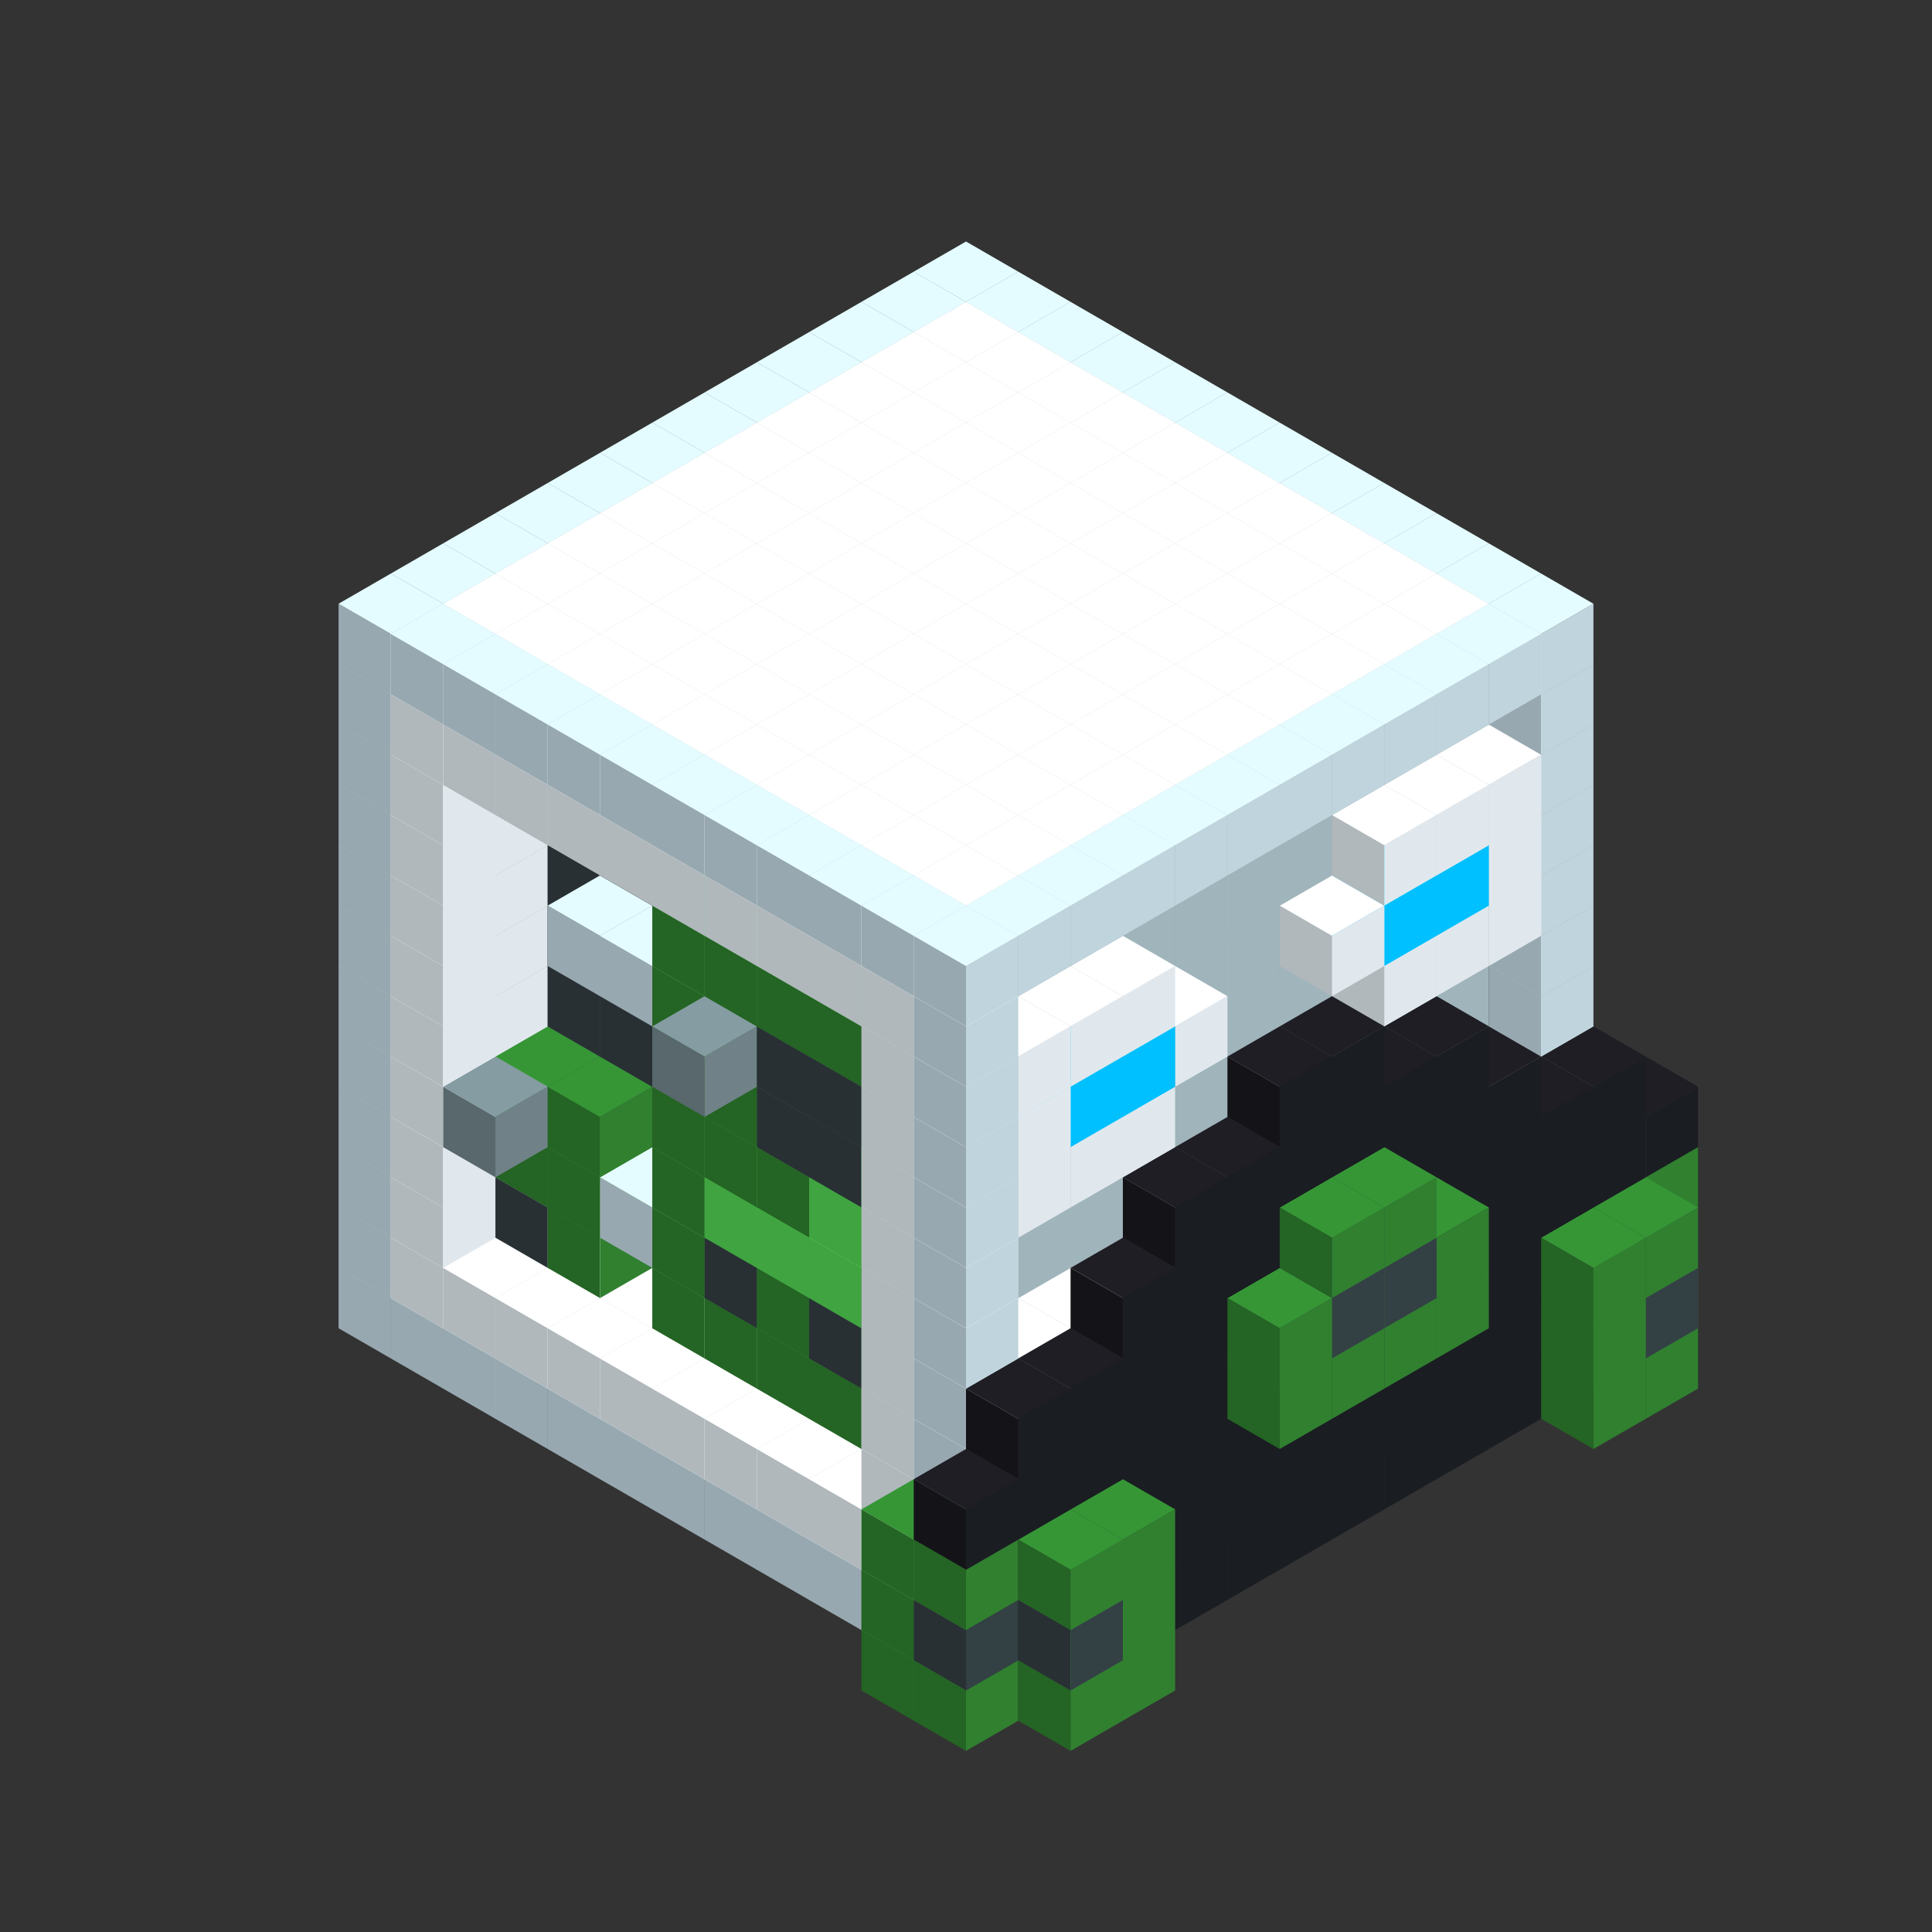 
<svg width='600' height='600' viewBox='4436371 5550000 3200000 3200000' xmlns='http://www.w3.org/2000/svg' xmlns:xlink='http://www.w3.org/1999/xlink'>
<rect x="4436371" y="5550000" width="3200000" height="3200000" fill="#333333" stroke="none"/>
<use xlink:href='#v-0x000000f3-4' transform='translate(983738,3600000)'/>
<use xlink:href='#v-0x000000f3-4' transform='translate(1070341,3650000)'/>
<use xlink:href='#v-0x000000f3-4' transform='translate(1156944,3700000)'/>
<use xlink:href='#v-0x000000f3-4' transform='translate(1243547,3750000)'/>
<use xlink:href='#v-0x000000f3-4' transform='translate(1330150,3800000)'/>
<use xlink:href='#v-0x000000f3-4' transform='translate(1416753,3850000)'/>
<use xlink:href='#v-0x000000f3-4' transform='translate(1503356,3900000)'/>
<use xlink:href='#v-0x000000f3-4' transform='translate(1589959,3950000)'/>
<use xlink:href='#v-0x000000f3-4' transform='translate(1676562,4000000)'/>
<use xlink:href='#v-0x000000f3-4' transform='translate(1763165,4050000)'/>
<use xlink:href='#v-0x000000f3-4' transform='translate(1849768,4100000)'/>
<use xlink:href='#v-0x000000f3-6' transform='translate(2975607,3550000)'/>
<use xlink:href='#v-0x000000f3-4' transform='translate(2889004,3600000)'/>
<use xlink:href='#v-0x000000f3-4' transform='translate(2802401,3650000)'/>
<use xlink:href='#v-0x000000f3-4' transform='translate(2715798,3700000)'/>
<use xlink:href='#v-0x000000f3-4' transform='translate(2629195,3750000)'/>
<use xlink:href='#v-0x000000f3-4' transform='translate(2542592,3800000)'/>
<use xlink:href='#v-0x000000f3-4' transform='translate(2455989,3850000)'/>
<use xlink:href='#v-0x000000f3-4' transform='translate(2369386,3900000)'/>
<use xlink:href='#v-0x000000f3-4' transform='translate(2282783,3950000)'/>
<use xlink:href='#v-0x000000f3-4' transform='translate(2196180,4000000)'/>
<use xlink:href='#v-0x000000f3-4' transform='translate(2109577,4050000)'/>
<use xlink:href='#v-0x000000f3-4' transform='translate(2022974,4100000)'/>
<use xlink:href='#v-0x000000f3-4' transform='translate(1936371,4150000)'/>
<use xlink:href='#v-0x000000f3-6' transform='translate(1849768,4200000)'/>
<use xlink:href='#v-0x000000f3-6' transform='translate(3062210,3600000)'/>
<use xlink:href='#v-0x000000f3-5' transform='translate(2975607,3650000)'/>
<use xlink:href='#v-0x000000f3-5' transform='translate(2889004,3700000)'/>
<use xlink:href='#v-0x000000f3-5' transform='translate(2802401,3750000)'/>
<use xlink:href='#v-0x000000f3-5' transform='translate(2715798,3800000)'/>
<use xlink:href='#v-0x000000f3-5' transform='translate(2629195,3850000)'/>
<use xlink:href='#v-0x000000f3-5' transform='translate(2542592,3900000)'/>
<use xlink:href='#v-0x000000f3-5' transform='translate(2455989,3950000)'/>
<use xlink:href='#v-0x000000f3-5' transform='translate(2369386,4000000)'/>
<use xlink:href='#v-0x000000f3-5' transform='translate(2282783,4050000)'/>
<use xlink:href='#v-0x000000f3-5' transform='translate(2196180,4100000)'/>
<use xlink:href='#v-0x000000f3-5' transform='translate(2109577,4150000)'/>
<use xlink:href='#v-0x000000f3-5' transform='translate(2022974,4200000)'/>
<use xlink:href='#v-0x000000f3-6' transform='translate(1936371,4250000)'/>
<use xlink:href='#v-0x000000f3-6' transform='translate(3062210,3700000)'/>
<use xlink:href='#v-0x000000f3-6' transform='translate(2975607,3750000)'/>
<use xlink:href='#v-0x000000f3-6' transform='translate(2196180,4200000)'/>
<use xlink:href='#v-0x000000f3-6' transform='translate(2109577,4250000)'/>
<use xlink:href='#v-0x000000f3-4' transform='translate(983738,3500000)'/>
<use xlink:href='#v-0x000000f3-1' transform='translate(1156944,3500000)'/>
<use xlink:href='#v-0x000000f3-1' transform='translate(1070341,3550000)'/>
<use xlink:href='#v-0x000000f3-1' transform='translate(1243547,3550000)'/>
<use xlink:href='#v-0x000000f3-1' transform='translate(1156944,3600000)'/>
<use xlink:href='#v-0x000000f3-1' transform='translate(1330150,3600000)'/>
<use xlink:href='#v-0x000000f3-1' transform='translate(1243547,3650000)'/>
<use xlink:href='#v-0x000000f3-1' transform='translate(1416753,3650000)'/>
<use xlink:href='#v-0x000000f3-1' transform='translate(1330150,3700000)'/>
<use xlink:href='#v-0x000000f3-1' transform='translate(1503356,3700000)'/>
<use xlink:href='#v-0x000000f3-1' transform='translate(1416753,3750000)'/>
<use xlink:href='#v-0x000000f3-1' transform='translate(1589959,3750000)'/>
<use xlink:href='#v-0x000000f3-1' transform='translate(1503356,3800000)'/>
<use xlink:href='#v-0x000000f3-1' transform='translate(1676562,3800000)'/>
<use xlink:href='#v-0x000000f3-1' transform='translate(1589959,3850000)'/>
<use xlink:href='#v-0x000000f3-1' transform='translate(1763165,3850000)'/>
<use xlink:href='#v-0x000000f3-1' transform='translate(1676562,3900000)'/>
<use xlink:href='#v-0x000000f3-1' transform='translate(1849768,3900000)'/>
<use xlink:href='#v-0x000000f3-1' transform='translate(1763165,3950000)'/>
<use xlink:href='#v-0x000000f3-2' transform='translate(2715798,3500000)'/>
<use xlink:href='#v-0x000000f3-2' transform='translate(2629195,3550000)'/>
<use xlink:href='#v-0x000000f3-2' transform='translate(2542592,3600000)'/>
<use xlink:href='#v-0x000000f3-2' transform='translate(2455989,3650000)'/>
<use xlink:href='#v-0x000000f3-2' transform='translate(2369386,3700000)'/>
<use xlink:href='#v-0x000000f3-2' transform='translate(2282783,3750000)'/>
<use xlink:href='#v-0x000000f3-2' transform='translate(2196180,3800000)'/>
<use xlink:href='#v-0x000000f3-2' transform='translate(2109577,3850000)'/>
<use xlink:href='#v-0x000000f3-2' transform='translate(2022974,3900000)'/>
<use xlink:href='#v-0x000000f3-1' transform='translate(1936371,3950000)'/>
<use xlink:href='#v-0x000000f3-1' transform='translate(1849768,4000000)'/>
<use xlink:href='#v-0x000000f3-6' transform='translate(2975607,3450000)'/>
<use xlink:href='#v-0x000000f3-4' transform='translate(2889004,3500000)'/>
<use xlink:href='#v-0x000000f3-1' transform='translate(2802401,3550000)'/>
<use xlink:href='#v-0x000000f3-1' transform='translate(2022974,4000000)'/>
<use xlink:href='#v-0x000000f3-4' transform='translate(1936371,4050000)'/>
<use xlink:href='#v-0x000000f3-6' transform='translate(1849768,4100000)'/>
<use xlink:href='#v-0x000000f3-7' transform='translate(3062210,3500000)'/>
<use xlink:href='#v-0x000000f3-5' transform='translate(2975607,3550000)'/>
<use xlink:href='#v-0x000000f3-5' transform='translate(2889004,3600000)'/>
<use xlink:href='#v-0x000000f3-5' transform='translate(2802401,3650000)'/>
<use xlink:href='#v-0x000000f3-5' transform='translate(2715798,3700000)'/>
<use xlink:href='#v-0x000000f3-5' transform='translate(2629195,3750000)'/>
<use xlink:href='#v-0x000000f3-5' transform='translate(2542592,3800000)'/>
<use xlink:href='#v-0x000000f3-5' transform='translate(2455989,3850000)'/>
<use xlink:href='#v-0x000000f3-5' transform='translate(2369386,3900000)'/>
<use xlink:href='#v-0x000000f3-5' transform='translate(2282783,3950000)'/>
<use xlink:href='#v-0x000000f3-5' transform='translate(2196180,4000000)'/>
<use xlink:href='#v-0x000000f3-5' transform='translate(2109577,4050000)'/>
<use xlink:href='#v-0x000000f3-5' transform='translate(2022974,4100000)'/>
<use xlink:href='#v-0x000000f3-7' transform='translate(1936371,4150000)'/>
<use xlink:href='#v-0x000000f3-7' transform='translate(3062210,3600000)'/>
<use xlink:href='#v-0x000000f3-6' transform='translate(2975607,3650000)'/>
<use xlink:href='#v-0x000000f3-6' transform='translate(2196180,4100000)'/>
<use xlink:href='#v-0x000000f3-7' transform='translate(2109577,4150000)'/>
<use xlink:href='#v-0x000000f3-4' transform='translate(983738,3400000)'/>
<use xlink:href='#v-0x000000f3-1' transform='translate(1156944,3400000)'/>
<use xlink:href='#v-0x000000f3-1' transform='translate(1070341,3450000)'/>
<use xlink:href='#v-0x000000f3-10' transform='translate(1330150,3400000)'/>
<use xlink:href='#v-0x000000f3-10' transform='translate(1243547,3450000)'/>
<use xlink:href='#v-0x000000f3-10' transform='translate(1416753,3450000)'/>
<use xlink:href='#v-0x000000f3-8' transform='translate(1330150,3500000)'/>
<use xlink:href='#v-0x000000f3-10' transform='translate(1503356,3500000)'/>
<use xlink:href='#v-0x000000f3-10' transform='translate(1589959,3550000)'/>
<use xlink:href='#v-0x000000f3-8' transform='translate(1503356,3600000)'/>
<use xlink:href='#v-0x000000f3-10' transform='translate(1676562,3600000)'/>
<use xlink:href='#v-0x000000f3-8' transform='translate(1589959,3650000)'/>
<use xlink:href='#v-0x000000f3-10' transform='translate(1763165,3650000)'/>
<use xlink:href='#v-0x000000f3-8' transform='translate(1676562,3700000)'/>
<use xlink:href='#v-0x000000f3-10' transform='translate(1849768,3700000)'/>
<use xlink:href='#v-0x000000f3-8' transform='translate(1763165,3750000)'/>
<use xlink:href='#v-0x000000f3-10' transform='translate(1936371,3750000)'/>
<use xlink:href='#v-0x000000f3-8' transform='translate(1849768,3800000)'/>
<use xlink:href='#v-0x000000f3-2' transform='translate(2715798,3400000)'/>
<use xlink:href='#v-0x000000f3-2' transform='translate(2629195,3450000)'/>
<use xlink:href='#v-0x000000f3-2' transform='translate(2542592,3500000)'/>
<use xlink:href='#v-0x000000f3-2' transform='translate(2455989,3550000)'/>
<use xlink:href='#v-0x000000f3-2' transform='translate(2369386,3600000)'/>
<use xlink:href='#v-0x000000f3-2' transform='translate(2282783,3650000)'/>
<use xlink:href='#v-0x000000f3-2' transform='translate(2196180,3700000)'/>
<use xlink:href='#v-0x000000f3-2' transform='translate(2109577,3750000)'/>
<use xlink:href='#v-0x000000f3-2' transform='translate(2022974,3800000)'/>
<use xlink:href='#v-0x000000f3-1' transform='translate(1936371,3850000)'/>
<use xlink:href='#v-0x000000f3-1' transform='translate(1849768,3900000)'/>
<use xlink:href='#v-0x000000f3-6' transform='translate(2975607,3350000)'/>
<use xlink:href='#v-0x000000f3-4' transform='translate(2889004,3400000)'/>
<use xlink:href='#v-0x000000f3-4' transform='translate(1936371,3950000)'/>
<use xlink:href='#v-0x000000f3-6' transform='translate(1849768,4000000)'/>
<use xlink:href='#v-0x000000f3-6' transform='translate(3062210,3400000)'/>
<use xlink:href='#v-0x000000f3-5' transform='translate(2975607,3450000)'/>
<use xlink:href='#v-0x000000f3-5' transform='translate(2889004,3500000)'/>
<use xlink:href='#v-0x000000f3-5' transform='translate(2802401,3550000)'/>
<use xlink:href='#v-0x000000f3-5' transform='translate(2715798,3600000)'/>
<use xlink:href='#v-0x000000f3-5' transform='translate(2629195,3650000)'/>
<use xlink:href='#v-0x000000f3-5' transform='translate(2542592,3700000)'/>
<use xlink:href='#v-0x000000f3-5' transform='translate(2455989,3750000)'/>
<use xlink:href='#v-0x000000f3-5' transform='translate(2369386,3800000)'/>
<use xlink:href='#v-0x000000f3-5' transform='translate(2282783,3850000)'/>
<use xlink:href='#v-0x000000f3-5' transform='translate(2196180,3900000)'/>
<use xlink:href='#v-0x000000f3-5' transform='translate(2109577,3950000)'/>
<use xlink:href='#v-0x000000f3-5' transform='translate(2022974,4000000)'/>
<use xlink:href='#v-0x000000f3-6' transform='translate(1936371,4050000)'/>
<use xlink:href='#v-0x000000f3-6' transform='translate(3062210,3500000)'/>
<use xlink:href='#v-0x000000f3-6' transform='translate(2975607,3550000)'/>
<use xlink:href='#v-0x000000f3-6' transform='translate(2196180,4000000)'/>
<use xlink:href='#v-0x000000f3-6' transform='translate(2109577,4050000)'/>
<use xlink:href='#v-0x000000f3-4' transform='translate(983738,3300000)'/>
<use xlink:href='#v-0x000000f3-1' transform='translate(1156944,3300000)'/>
<use xlink:href='#v-0x000000f3-1' transform='translate(1070341,3350000)'/>
<use xlink:href='#v-0x000000f3-10' transform='translate(1330150,3300000)'/>
<use xlink:href='#v-0x000000f3-8' transform='translate(1243547,3350000)'/>
<use xlink:href='#v-0x000000f3-10' transform='translate(1416753,3350000)'/>
<use xlink:href='#v-0x000000f3-8' transform='translate(1330150,3400000)'/>
<use xlink:href='#v-0x000000f3-10' transform='translate(1503356,3400000)'/>
<use xlink:href='#v-0x000000f3-12' transform='translate(1416753,3450000)'/>
<use xlink:href='#v-0x000000f3-10' transform='translate(1589959,3450000)'/>
<use xlink:href='#v-0x000000f3-8' transform='translate(1503356,3500000)'/>
<use xlink:href='#v-0x000000f3-10' transform='translate(1676562,3500000)'/>
<use xlink:href='#v-0x000000f3-10' transform='translate(1589959,3550000)'/>
<use xlink:href='#v-0x000000f3-10' transform='translate(1763165,3550000)'/>
<use xlink:href='#v-0x000000f3-8' transform='translate(1676562,3600000)'/>
<use xlink:href='#v-0x000000f3-10' transform='translate(1849768,3600000)'/>
<use xlink:href='#v-0x000000f3-10' transform='translate(1763165,3650000)'/>
<use xlink:href='#v-0x000000f3-10' transform='translate(1936371,3650000)'/>
<use xlink:href='#v-0x000000f3-8' transform='translate(1849768,3700000)'/>
<use xlink:href='#v-0x000000f3-2' transform='translate(2715798,3300000)'/>
<use xlink:href='#v-0x000000f3-2' transform='translate(2629195,3350000)'/>
<use xlink:href='#v-0x000000f3-2' transform='translate(2542592,3400000)'/>
<use xlink:href='#v-0x000000f3-2' transform='translate(2455989,3450000)'/>
<use xlink:href='#v-0x000000f3-2' transform='translate(2369386,3500000)'/>
<use xlink:href='#v-0x000000f3-2' transform='translate(2282783,3550000)'/>
<use xlink:href='#v-0x000000f3-2' transform='translate(2196180,3600000)'/>
<use xlink:href='#v-0x000000f3-2' transform='translate(2109577,3650000)'/>
<use xlink:href='#v-0x000000f3-2' transform='translate(2022974,3700000)'/>
<use xlink:href='#v-0x000000f3-1' transform='translate(1936371,3750000)'/>
<use xlink:href='#v-0x000000f3-1' transform='translate(1849768,3800000)'/>
<use xlink:href='#v-0x000000f3-4' transform='translate(2889004,3300000)'/>
<use xlink:href='#v-0x000000f3-1' transform='translate(2802401,3350000)'/>
<use xlink:href='#v-0x000000f3-1' transform='translate(2715798,3400000)'/>
<use xlink:href='#v-0x000000f3-1' transform='translate(2629195,3450000)'/>
<use xlink:href='#v-0x000000f3-1' transform='translate(2542592,3500000)'/>
<use xlink:href='#v-0x000000f3-1' transform='translate(2455989,3550000)'/>
<use xlink:href='#v-0x000000f3-1' transform='translate(2369386,3600000)'/>
<use xlink:href='#v-0x000000f3-1' transform='translate(2282783,3650000)'/>
<use xlink:href='#v-0x000000f3-1' transform='translate(2196180,3700000)'/>
<use xlink:href='#v-0x000000f3-1' transform='translate(2109577,3750000)'/>
<use xlink:href='#v-0x000000f3-1' transform='translate(2022974,3800000)'/>
<use xlink:href='#v-0x000000f3-4' transform='translate(1936371,3850000)'/>
<use xlink:href='#v-0x000000f3-5' transform='translate(3062210,3300000)'/>
<use xlink:href='#v-0x000000f3-5' transform='translate(2975607,3350000)'/>
<use xlink:href='#v-0x000000f3-5' transform='translate(2889004,3400000)'/>
<use xlink:href='#v-0x000000f3-5' transform='translate(2802401,3450000)'/>
<use xlink:href='#v-0x000000f3-5' transform='translate(2715798,3500000)'/>
<use xlink:href='#v-0x000000f3-5' transform='translate(2629195,3550000)'/>
<use xlink:href='#v-0x000000f3-5' transform='translate(2542592,3600000)'/>
<use xlink:href='#v-0x000000f3-5' transform='translate(2455989,3650000)'/>
<use xlink:href='#v-0x000000f3-5' transform='translate(2369386,3700000)'/>
<use xlink:href='#v-0x000000f3-5' transform='translate(2282783,3750000)'/>
<use xlink:href='#v-0x000000f3-5' transform='translate(2196180,3800000)'/>
<use xlink:href='#v-0x000000f3-5' transform='translate(2109577,3850000)'/>
<use xlink:href='#v-0x000000f3-5' transform='translate(2022974,3900000)'/>
<use xlink:href='#v-0x000000f3-5' transform='translate(1936371,3950000)'/>
<use xlink:href='#v-0x000000f3-6' transform='translate(2715798,3600000)'/>
<use xlink:href='#v-0x000000f3-6' transform='translate(2629195,3650000)'/>
<use xlink:href='#v-0x000000f3-6' transform='translate(2542592,3700000)'/>
<use xlink:href='#v-0x000000f3-6' transform='translate(2455989,3750000)'/>
<use xlink:href='#v-0x000000f3-4' transform='translate(983738,3200000)'/>
<use xlink:href='#v-0x000000f3-1' transform='translate(1156944,3200000)'/>
<use xlink:href='#v-0x000000f3-1' transform='translate(1070341,3250000)'/>
<use xlink:href='#v-0x000000f3-10' transform='translate(1330150,3200000)'/>
<use xlink:href='#v-0x000000f3-8' transform='translate(1243547,3250000)'/>
<use xlink:href='#v-0x000000f3-11' transform='translate(1156944,3300000)'/>
<use xlink:href='#v-0x000000f3-10' transform='translate(1416753,3250000)'/>
<use xlink:href='#v-0x000000f3-8' transform='translate(1330150,3300000)'/>
<use xlink:href='#v-0x000000f3-10' transform='translate(1503356,3300000)'/>
<use xlink:href='#v-0x000000f3-10' transform='translate(1589959,3350000)'/>
<use xlink:href='#v-0x000000f3-8' transform='translate(1503356,3400000)'/>
<use xlink:href='#v-0x000000f3-10' transform='translate(1676562,3400000)'/>
<use xlink:href='#v-0x000000f3-9' transform='translate(1589959,3450000)'/>
<use xlink:href='#v-0x000000f3-10' transform='translate(1763165,3450000)'/>
<use xlink:href='#v-0x000000f3-9' transform='translate(1676562,3500000)'/>
<use xlink:href='#v-0x000000f3-10' transform='translate(1849768,3500000)'/>
<use xlink:href='#v-0x000000f3-9' transform='translate(1763165,3550000)'/>
<use xlink:href='#v-0x000000f3-10' transform='translate(1936371,3550000)'/>
<use xlink:href='#v-0x000000f3-8' transform='translate(1849768,3600000)'/>
<use xlink:href='#v-0x000000f3-2' transform='translate(2715798,3200000)'/>
<use xlink:href='#v-0x000000f3-2' transform='translate(2629195,3250000)'/>
<use xlink:href='#v-0x000000f3-2' transform='translate(2542592,3300000)'/>
<use xlink:href='#v-0x000000f3-2' transform='translate(2455989,3350000)'/>
<use xlink:href='#v-0x000000f3-2' transform='translate(2369386,3400000)'/>
<use xlink:href='#v-0x000000f3-2' transform='translate(2282783,3450000)'/>
<use xlink:href='#v-0x000000f3-2' transform='translate(2196180,3500000)'/>
<use xlink:href='#v-0x000000f3-2' transform='translate(2109577,3550000)'/>
<use xlink:href='#v-0x000000f3-2' transform='translate(2022974,3600000)'/>
<use xlink:href='#v-0x000000f3-1' transform='translate(1936371,3650000)'/>
<use xlink:href='#v-0x000000f3-1' transform='translate(1849768,3700000)'/>
<use xlink:href='#v-0x000000f3-4' transform='translate(2889004,3200000)'/>
<use xlink:href='#v-0x000000f3-1' transform='translate(2802401,3250000)'/>
<use xlink:href='#v-0x000000f3-1' transform='translate(2715798,3300000)'/>
<use xlink:href='#v-0x000000f3-1' transform='translate(2629195,3350000)'/>
<use xlink:href='#v-0x000000f3-1' transform='translate(2542592,3400000)'/>
<use xlink:href='#v-0x000000f3-1' transform='translate(2455989,3450000)'/>
<use xlink:href='#v-0x000000f3-1' transform='translate(2369386,3500000)'/>
<use xlink:href='#v-0x000000f3-1' transform='translate(2282783,3550000)'/>
<use xlink:href='#v-0x000000f3-1' transform='translate(2196180,3600000)'/>
<use xlink:href='#v-0x000000f3-1' transform='translate(2109577,3650000)'/>
<use xlink:href='#v-0x000000f3-1' transform='translate(2022974,3700000)'/>
<use xlink:href='#v-0x000000f3-4' transform='translate(1936371,3750000)'/>
<use xlink:href='#v-0x000000f3-5' transform='translate(2975607,3250000)'/>
<use xlink:href='#v-0x000000f3-5' transform='translate(2889004,3300000)'/>
<use xlink:href='#v-0x000000f3-5' transform='translate(2802401,3350000)'/>
<use xlink:href='#v-0x000000f3-5' transform='translate(2715798,3400000)'/>
<use xlink:href='#v-0x000000f3-5' transform='translate(2629195,3450000)'/>
<use xlink:href='#v-0x000000f3-5' transform='translate(2542592,3500000)'/>
<use xlink:href='#v-0x000000f3-5' transform='translate(2455989,3550000)'/>
<use xlink:href='#v-0x000000f3-5' transform='translate(2369386,3600000)'/>
<use xlink:href='#v-0x000000f3-5' transform='translate(2282783,3650000)'/>
<use xlink:href='#v-0x000000f3-5' transform='translate(2196180,3700000)'/>
<use xlink:href='#v-0x000000f3-5' transform='translate(2109577,3750000)'/>
<use xlink:href='#v-0x000000f3-5' transform='translate(2022974,3800000)'/>
<use xlink:href='#v-0x000000f3-6' transform='translate(2715798,3500000)'/>
<use xlink:href='#v-0x000000f3-7' transform='translate(2629195,3550000)'/>
<use xlink:href='#v-0x000000f3-7' transform='translate(2542592,3600000)'/>
<use xlink:href='#v-0x000000f3-6' transform='translate(2455989,3650000)'/>
<use xlink:href='#v-0x000000f3-4' transform='translate(983738,3100000)'/>
<use xlink:href='#v-0x000000f3-1' transform='translate(1156944,3100000)'/>
<use xlink:href='#v-0x000000f3-1' transform='translate(1070341,3150000)'/>
<use xlink:href='#v-0x000000f3-10' transform='translate(1330150,3100000)'/>
<use xlink:href='#v-0x000000f3-10' transform='translate(1416753,3150000)'/>
<use xlink:href='#v-0x000000f3-10' transform='translate(1503356,3200000)'/>
<use xlink:href='#v-0x000000f3-10' transform='translate(1589959,3250000)'/>
<use xlink:href='#v-0x000000f3-8' transform='translate(1503356,3300000)'/>
<use xlink:href='#v-0x000000f3-10' transform='translate(1676562,3300000)'/>
<use xlink:href='#v-0x000000f3-8' transform='translate(1589959,3350000)'/>
<use xlink:href='#v-0x000000f3-10' transform='translate(1763165,3350000)'/>
<use xlink:href='#v-0x000000f3-8' transform='translate(1676562,3400000)'/>
<use xlink:href='#v-0x000000f3-10' transform='translate(1849768,3400000)'/>
<use xlink:href='#v-0x000000f3-9' transform='translate(1763165,3450000)'/>
<use xlink:href='#v-0x000000f3-10' transform='translate(1936371,3450000)'/>
<use xlink:href='#v-0x000000f3-8' transform='translate(1849768,3500000)'/>
<use xlink:href='#v-0x000000f3-2' transform='translate(2715798,3100000)'/>
<use xlink:href='#v-0x000000f3-2' transform='translate(2629195,3150000)'/>
<use xlink:href='#v-0x000000f3-2' transform='translate(2542592,3200000)'/>
<use xlink:href='#v-0x000000f3-2' transform='translate(2455989,3250000)'/>
<use xlink:href='#v-0x000000f3-2' transform='translate(2369386,3300000)'/>
<use xlink:href='#v-0x000000f3-2' transform='translate(2282783,3350000)'/>
<use xlink:href='#v-0x000000f3-2' transform='translate(2196180,3400000)'/>
<use xlink:href='#v-0x000000f3-2' transform='translate(2109577,3450000)'/>
<use xlink:href='#v-0x000000f3-2' transform='translate(2022974,3500000)'/>
<use xlink:href='#v-0x000000f3-1' transform='translate(1936371,3550000)'/>
<use xlink:href='#v-0x000000f3-1' transform='translate(1849768,3600000)'/>
<use xlink:href='#v-0x000000f3-4' transform='translate(2889004,3100000)'/>
<use xlink:href='#v-0x000000f3-4' transform='translate(1936371,3650000)'/>
<use xlink:href='#v-0x000000f3-5' transform='translate(2802401,3250000)'/>
<use xlink:href='#v-0x000000f3-5' transform='translate(2715798,3300000)'/>
<use xlink:href='#v-0x000000f3-5' transform='translate(2629195,3350000)'/>
<use xlink:href='#v-0x000000f3-5' transform='translate(2542592,3400000)'/>
<use xlink:href='#v-0x000000f3-5' transform='translate(2455989,3450000)'/>
<use xlink:href='#v-0x000000f3-5' transform='translate(2369386,3500000)'/>
<use xlink:href='#v-0x000000f3-5' transform='translate(2282783,3550000)'/>
<use xlink:href='#v-0x000000f3-5' transform='translate(2196180,3600000)'/>
<use xlink:href='#v-0x000000f3-6' transform='translate(2629195,3450000)'/>
<use xlink:href='#v-0x000000f3-6' transform='translate(2542592,3500000)'/>
<use xlink:href='#v-0x000000f3-4' transform='translate(983738,3000000)'/>
<use xlink:href='#v-0x000000f3-1' transform='translate(1156944,3000000)'/>
<use xlink:href='#v-0x000000f3-1' transform='translate(1070341,3050000)'/>
<use xlink:href='#v-0x000000f3-10' transform='translate(1330150,3000000)'/>
<use xlink:href='#v-0x000000f3-10' transform='translate(1416753,3050000)'/>
<use xlink:href='#v-0x000000f3-10' transform='translate(1503356,3100000)'/>
<use xlink:href='#v-0x000000f3-10' transform='translate(1589959,3150000)'/>
<use xlink:href='#v-0x000000f3-8' transform='translate(1503356,3200000)'/>
<use xlink:href='#v-0x000000f3-10' transform='translate(1676562,3200000)'/>
<use xlink:href='#v-0x000000f3-8' transform='translate(1589959,3250000)'/>
<use xlink:href='#v-0x000000f3-10' transform='translate(1763165,3250000)'/>
<use xlink:href='#v-0x000000f3-10' transform='translate(1676562,3300000)'/>
<use xlink:href='#v-0x000000f3-10' transform='translate(1849768,3300000)'/>
<use xlink:href='#v-0x000000f3-10' transform='translate(1763165,3350000)'/>
<use xlink:href='#v-0x000000f3-10' transform='translate(1936371,3350000)'/>
<use xlink:href='#v-0x000000f3-8' transform='translate(1849768,3400000)'/>
<use xlink:href='#v-0x000000f3-2' transform='translate(2715798,3000000)'/>
<use xlink:href='#v-0x000000f3-2' transform='translate(2629195,3050000)'/>
<use xlink:href='#v-0x000000f3-2' transform='translate(2542592,3100000)'/>
<use xlink:href='#v-0x000000f3-2' transform='translate(2455989,3150000)'/>
<use xlink:href='#v-0x000000f3-2' transform='translate(2369386,3200000)'/>
<use xlink:href='#v-0x000000f3-2' transform='translate(2282783,3250000)'/>
<use xlink:href='#v-0x000000f3-2' transform='translate(2196180,3300000)'/>
<use xlink:href='#v-0x000000f3-2' transform='translate(2109577,3350000)'/>
<use xlink:href='#v-0x000000f3-2' transform='translate(2022974,3400000)'/>
<use xlink:href='#v-0x000000f3-1' transform='translate(1936371,3450000)'/>
<use xlink:href='#v-0x000000f3-1' transform='translate(1849768,3500000)'/>
<use xlink:href='#v-0x000000f3-4' transform='translate(2889004,3000000)'/>
<use xlink:href='#v-0x000000f3-4' transform='translate(1936371,3550000)'/>
<use xlink:href='#v-0x000000f3-5' transform='translate(2715798,3200000)'/>
<use xlink:href='#v-0x000000f3-5' transform='translate(2629195,3250000)'/>
<use xlink:href='#v-0x000000f3-5' transform='translate(2542592,3300000)'/>
<use xlink:href='#v-0x000000f3-5' transform='translate(2455989,3350000)'/>
<use xlink:href='#v-0x000000f3-5' transform='translate(2369386,3400000)'/>
<use xlink:href='#v-0x000000f3-5' transform='translate(2282783,3450000)'/>
<use xlink:href='#v-0x000000f3-4' transform='translate(983738,2900000)'/>
<use xlink:href='#v-0x000000f3-1' transform='translate(1156944,2900000)'/>
<use xlink:href='#v-0x000000f3-1' transform='translate(1070341,2950000)'/>
<use xlink:href='#v-0x000000f3-10' transform='translate(1330150,2900000)'/>
<use xlink:href='#v-0x000000f3-10' transform='translate(1416753,2950000)'/>
<use xlink:href='#v-0x000000f3-12' transform='translate(1330150,3000000)'/>
<use xlink:href='#v-0x000000f3-10' transform='translate(1503356,3000000)'/>
<use xlink:href='#v-0x000000f3-12' transform='translate(1416753,3050000)'/>
<use xlink:href='#v-0x000000f3-10' transform='translate(1589959,3050000)'/>
<use xlink:href='#v-0x000000f3-8' transform='translate(1503356,3100000)'/>
<use xlink:href='#v-0x000000f3-10' transform='translate(1676562,3100000)'/>
<use xlink:href='#v-0x000000f3-8' transform='translate(1589959,3150000)'/>
<use xlink:href='#v-0x000000f3-11' transform='translate(1503356,3200000)'/>
<use xlink:href='#v-0x000000f3-10' transform='translate(1763165,3150000)'/>
<use xlink:href='#v-0x000000f3-10' transform='translate(1676562,3200000)'/>
<use xlink:href='#v-0x000000f3-10' transform='translate(1849768,3200000)'/>
<use xlink:href='#v-0x000000f3-10' transform='translate(1763165,3250000)'/>
<use xlink:href='#v-0x000000f3-10' transform='translate(1936371,3250000)'/>
<use xlink:href='#v-0x000000f3-8' transform='translate(1849768,3300000)'/>
<use xlink:href='#v-0x000000f3-2' transform='translate(2715798,2900000)'/>
<use xlink:href='#v-0x000000f3-2' transform='translate(2629195,2950000)'/>
<use xlink:href='#v-0x000000f3-2' transform='translate(2542592,3000000)'/>
<use xlink:href='#v-0x000000f3-2' transform='translate(2455989,3050000)'/>
<use xlink:href='#v-0x000000f3-2' transform='translate(2369386,3100000)'/>
<use xlink:href='#v-0x000000f3-2' transform='translate(2282783,3150000)'/>
<use xlink:href='#v-0x000000f3-2' transform='translate(2196180,3200000)'/>
<use xlink:href='#v-0x000000f3-2' transform='translate(2109577,3250000)'/>
<use xlink:href='#v-0x000000f3-2' transform='translate(2022974,3300000)'/>
<use xlink:href='#v-0x000000f3-1' transform='translate(1936371,3350000)'/>
<use xlink:href='#v-0x000000f3-1' transform='translate(1849768,3400000)'/>
<use xlink:href='#v-0x000000f3-4' transform='translate(2889004,2900000)'/>
<use xlink:href='#v-0x000000f3-1' transform='translate(2802401,2950000)'/>
<use xlink:href='#v-0x000000f3-1' transform='translate(2715798,3000000)'/>
<use xlink:href='#v-0x000000f3-1' transform='translate(2629195,3050000)'/>
<use xlink:href='#v-0x000000f3-1' transform='translate(2196180,3300000)'/>
<use xlink:href='#v-0x000000f3-1' transform='translate(2109577,3350000)'/>
<use xlink:href='#v-0x000000f3-1' transform='translate(2022974,3400000)'/>
<use xlink:href='#v-0x000000f3-4' transform='translate(1936371,3450000)'/>
<use xlink:href='#v-0x000000f3-5' transform='translate(2542592,3200000)'/>
<use xlink:href='#v-0x000000f3-5' transform='translate(2455989,3250000)'/>
<use xlink:href='#v-0x000000f3-4' transform='translate(983738,2800000)'/>
<use xlink:href='#v-0x000000f3-1' transform='translate(1156944,2800000)'/>
<use xlink:href='#v-0x000000f3-1' transform='translate(1070341,2850000)'/>
<use xlink:href='#v-0x000000f3-10' transform='translate(1330150,2800000)'/>
<use xlink:href='#v-0x000000f3-10' transform='translate(1416753,2850000)'/>
<use xlink:href='#v-0x000000f3-10' transform='translate(1503356,2900000)'/>
<use xlink:href='#v-0x000000f3-10' transform='translate(1589959,2950000)'/>
<use xlink:href='#v-0x000000f3-8' transform='translate(1503356,3000000)'/>
<use xlink:href='#v-0x000000f3-10' transform='translate(1676562,3000000)'/>
<use xlink:href='#v-0x000000f3-8' transform='translate(1589959,3050000)'/>
<use xlink:href='#v-0x000000f3-10' transform='translate(1763165,3050000)'/>
<use xlink:href='#v-0x000000f3-8' transform='translate(1676562,3100000)'/>
<use xlink:href='#v-0x000000f3-10' transform='translate(1849768,3100000)'/>
<use xlink:href='#v-0x000000f3-8' transform='translate(1763165,3150000)'/>
<use xlink:href='#v-0x000000f3-10' transform='translate(1936371,3150000)'/>
<use xlink:href='#v-0x000000f3-8' transform='translate(1849768,3200000)'/>
<use xlink:href='#v-0x000000f3-2' transform='translate(2715798,2800000)'/>
<use xlink:href='#v-0x000000f3-2' transform='translate(2629195,2850000)'/>
<use xlink:href='#v-0x000000f3-2' transform='translate(2542592,2900000)'/>
<use xlink:href='#v-0x000000f3-2' transform='translate(2455989,2950000)'/>
<use xlink:href='#v-0x000000f3-2' transform='translate(2369386,3000000)'/>
<use xlink:href='#v-0x000000f3-2' transform='translate(2282783,3050000)'/>
<use xlink:href='#v-0x000000f3-2' transform='translate(2196180,3100000)'/>
<use xlink:href='#v-0x000000f3-2' transform='translate(2109577,3150000)'/>
<use xlink:href='#v-0x000000f3-2' transform='translate(2022974,3200000)'/>
<use xlink:href='#v-0x000000f3-1' transform='translate(1936371,3250000)'/>
<use xlink:href='#v-0x000000f3-1' transform='translate(1849768,3300000)'/>
<use xlink:href='#v-0x000000f3-4' transform='translate(2889004,2800000)'/>
<use xlink:href='#v-0x000000f3-1' transform='translate(2802401,2850000)'/>
<use xlink:href='#v-0x000000f3-3' transform='translate(2715798,2900000)'/>
<use xlink:href='#v-0x000000f3-3' transform='translate(2629195,2950000)'/>
<use xlink:href='#v-0x000000f3-1' transform='translate(2542592,3000000)'/>
<use xlink:href='#v-0x000000f3-1' transform='translate(2282783,3150000)'/>
<use xlink:href='#v-0x000000f3-3' transform='translate(2196180,3200000)'/>
<use xlink:href='#v-0x000000f3-3' transform='translate(2109577,3250000)'/>
<use xlink:href='#v-0x000000f3-1' transform='translate(2022974,3300000)'/>
<use xlink:href='#v-0x000000f3-4' transform='translate(1936371,3350000)'/>
<use xlink:href='#v-0x000000f3-4' transform='translate(983738,2700000)'/>
<use xlink:href='#v-0x000000f3-1' transform='translate(1156944,2700000)'/>
<use xlink:href='#v-0x000000f3-1' transform='translate(1070341,2750000)'/>
<use xlink:href='#v-0x000000f3-10' transform='translate(1330150,2700000)'/>
<use xlink:href='#v-0x000000f3-10' transform='translate(1416753,2750000)'/>
<use xlink:href='#v-0x000000f3-10' transform='translate(1503356,2800000)'/>
<use xlink:href='#v-0x000000f3-10' transform='translate(1589959,2850000)'/>
<use xlink:href='#v-0x000000f3-10' transform='translate(1676562,2900000)'/>
<use xlink:href='#v-0x000000f3-10' transform='translate(1763165,2950000)'/>
<use xlink:href='#v-0x000000f3-10' transform='translate(1849768,3000000)'/>
<use xlink:href='#v-0x000000f3-10' transform='translate(1936371,3050000)'/>
<use xlink:href='#v-0x000000f3-2' transform='translate(2715798,2700000)'/>
<use xlink:href='#v-0x000000f3-2' transform='translate(2629195,2750000)'/>
<use xlink:href='#v-0x000000f3-2' transform='translate(2542592,2800000)'/>
<use xlink:href='#v-0x000000f3-2' transform='translate(2455989,2850000)'/>
<use xlink:href='#v-0x000000f3-2' transform='translate(2369386,2900000)'/>
<use xlink:href='#v-0x000000f3-2' transform='translate(2282783,2950000)'/>
<use xlink:href='#v-0x000000f3-2' transform='translate(2196180,3000000)'/>
<use xlink:href='#v-0x000000f3-2' transform='translate(2109577,3050000)'/>
<use xlink:href='#v-0x000000f3-2' transform='translate(2022974,3100000)'/>
<use xlink:href='#v-0x000000f3-1' transform='translate(1936371,3150000)'/>
<use xlink:href='#v-0x000000f3-1' transform='translate(1849768,3200000)'/>
<use xlink:href='#v-0x000000f3-4' transform='translate(2889004,2700000)'/>
<use xlink:href='#v-0x000000f3-1' transform='translate(2802401,2750000)'/>
<use xlink:href='#v-0x000000f3-1' transform='translate(2715798,2800000)'/>
<use xlink:href='#v-0x000000f3-1' transform='translate(2629195,2850000)'/>
<use xlink:href='#v-0x000000f3-1' transform='translate(2196180,3100000)'/>
<use xlink:href='#v-0x000000f3-1' transform='translate(2109577,3150000)'/>
<use xlink:href='#v-0x000000f3-1' transform='translate(2022974,3200000)'/>
<use xlink:href='#v-0x000000f3-4' transform='translate(1936371,3250000)'/>
<use xlink:href='#v-0x000000f3-4' transform='translate(983738,2600000)'/>
<use xlink:href='#v-0x000000f3-1' transform='translate(1156944,2600000)'/>
<use xlink:href='#v-0x000000f3-1' transform='translate(1070341,2650000)'/>
<use xlink:href='#v-0x000000f3-1' transform='translate(1243547,2650000)'/>
<use xlink:href='#v-0x000000f3-1' transform='translate(1156944,2700000)'/>
<use xlink:href='#v-0x000000f3-1' transform='translate(1330150,2700000)'/>
<use xlink:href='#v-0x000000f3-1' transform='translate(1243547,2750000)'/>
<use xlink:href='#v-0x000000f3-1' transform='translate(1416753,2750000)'/>
<use xlink:href='#v-0x000000f3-1' transform='translate(1330150,2800000)'/>
<use xlink:href='#v-0x000000f3-1' transform='translate(1503356,2800000)'/>
<use xlink:href='#v-0x000000f3-1' transform='translate(1416753,2850000)'/>
<use xlink:href='#v-0x000000f3-1' transform='translate(1589959,2850000)'/>
<use xlink:href='#v-0x000000f3-1' transform='translate(1503356,2900000)'/>
<use xlink:href='#v-0x000000f3-1' transform='translate(1676562,2900000)'/>
<use xlink:href='#v-0x000000f3-1' transform='translate(1589959,2950000)'/>
<use xlink:href='#v-0x000000f3-1' transform='translate(1763165,2950000)'/>
<use xlink:href='#v-0x000000f3-1' transform='translate(1676562,3000000)'/>
<use xlink:href='#v-0x000000f3-1' transform='translate(1849768,3000000)'/>
<use xlink:href='#v-0x000000f3-1' transform='translate(1763165,3050000)'/>
<use xlink:href='#v-0x000000f3-2' transform='translate(2715798,2600000)'/>
<use xlink:href='#v-0x000000f3-2' transform='translate(2629195,2650000)'/>
<use xlink:href='#v-0x000000f3-2' transform='translate(2542592,2700000)'/>
<use xlink:href='#v-0x000000f3-2' transform='translate(2455989,2750000)'/>
<use xlink:href='#v-0x000000f3-2' transform='translate(2369386,2800000)'/>
<use xlink:href='#v-0x000000f3-2' transform='translate(2282783,2850000)'/>
<use xlink:href='#v-0x000000f3-2' transform='translate(2196180,2900000)'/>
<use xlink:href='#v-0x000000f3-2' transform='translate(2109577,2950000)'/>
<use xlink:href='#v-0x000000f3-2' transform='translate(2022974,3000000)'/>
<use xlink:href='#v-0x000000f3-1' transform='translate(1936371,3050000)'/>
<use xlink:href='#v-0x000000f3-1' transform='translate(1849768,3100000)'/>
<use xlink:href='#v-0x000000f3-4' transform='translate(2889004,2600000)'/>
<use xlink:href='#v-0x000000f3-4' transform='translate(1936371,3150000)'/>
<use xlink:href='#v-0x000000f3-4' transform='translate(1936371,1950000)'/>
<use xlink:href='#v-0x000000f3-4' transform='translate(1849768,2000000)'/>
<use xlink:href='#v-0x000000f3-4' transform='translate(1763165,2050000)'/>
<use xlink:href='#v-0x000000f3-4' transform='translate(1676562,2100000)'/>
<use xlink:href='#v-0x000000f3-4' transform='translate(1589959,2150000)'/>
<use xlink:href='#v-0x000000f3-4' transform='translate(1503356,2200000)'/>
<use xlink:href='#v-0x000000f3-4' transform='translate(1416753,2250000)'/>
<use xlink:href='#v-0x000000f3-4' transform='translate(1330150,2300000)'/>
<use xlink:href='#v-0x000000f3-4' transform='translate(1243547,2350000)'/>
<use xlink:href='#v-0x000000f3-4' transform='translate(1156944,2400000)'/>
<use xlink:href='#v-0x000000f3-4' transform='translate(1070341,2450000)'/>
<use xlink:href='#v-0x000000f3-4' transform='translate(983738,2500000)'/>
<use xlink:href='#v-0x000000f3-4' transform='translate(2022974,2000000)'/>
<use xlink:href='#v-0x000000f3-1' transform='translate(1936371,2050000)'/>
<use xlink:href='#v-0x000000f3-1' transform='translate(1849768,2100000)'/>
<use xlink:href='#v-0x000000f3-1' transform='translate(1763165,2150000)'/>
<use xlink:href='#v-0x000000f3-1' transform='translate(1676562,2200000)'/>
<use xlink:href='#v-0x000000f3-1' transform='translate(1589959,2250000)'/>
<use xlink:href='#v-0x000000f3-1' transform='translate(1503356,2300000)'/>
<use xlink:href='#v-0x000000f3-1' transform='translate(1416753,2350000)'/>
<use xlink:href='#v-0x000000f3-1' transform='translate(1330150,2400000)'/>
<use xlink:href='#v-0x000000f3-1' transform='translate(1243547,2450000)'/>
<use xlink:href='#v-0x000000f3-1' transform='translate(1156944,2500000)'/>
<use xlink:href='#v-0x000000f3-4' transform='translate(1070341,2550000)'/>
<use xlink:href='#v-0x000000f3-4' transform='translate(2109577,2050000)'/>
<use xlink:href='#v-0x000000f3-1' transform='translate(2022974,2100000)'/>
<use xlink:href='#v-0x000000f3-1' transform='translate(1936371,2150000)'/>
<use xlink:href='#v-0x000000f3-1' transform='translate(1849768,2200000)'/>
<use xlink:href='#v-0x000000f3-1' transform='translate(1763165,2250000)'/>
<use xlink:href='#v-0x000000f3-1' transform='translate(1676562,2300000)'/>
<use xlink:href='#v-0x000000f3-1' transform='translate(1589959,2350000)'/>
<use xlink:href='#v-0x000000f3-1' transform='translate(1503356,2400000)'/>
<use xlink:href='#v-0x000000f3-1' transform='translate(1416753,2450000)'/>
<use xlink:href='#v-0x000000f3-1' transform='translate(1330150,2500000)'/>
<use xlink:href='#v-0x000000f3-1' transform='translate(1243547,2550000)'/>
<use xlink:href='#v-0x000000f3-4' transform='translate(1156944,2600000)'/>
<use xlink:href='#v-0x000000f3-4' transform='translate(2196180,2100000)'/>
<use xlink:href='#v-0x000000f3-1' transform='translate(2109577,2150000)'/>
<use xlink:href='#v-0x000000f3-1' transform='translate(2022974,2200000)'/>
<use xlink:href='#v-0x000000f3-1' transform='translate(1936371,2250000)'/>
<use xlink:href='#v-0x000000f3-1' transform='translate(1849768,2300000)'/>
<use xlink:href='#v-0x000000f3-1' transform='translate(1763165,2350000)'/>
<use xlink:href='#v-0x000000f3-1' transform='translate(1676562,2400000)'/>
<use xlink:href='#v-0x000000f3-1' transform='translate(1589959,2450000)'/>
<use xlink:href='#v-0x000000f3-1' transform='translate(1503356,2500000)'/>
<use xlink:href='#v-0x000000f3-1' transform='translate(1416753,2550000)'/>
<use xlink:href='#v-0x000000f3-1' transform='translate(1330150,2600000)'/>
<use xlink:href='#v-0x000000f3-4' transform='translate(1243547,2650000)'/>
<use xlink:href='#v-0x000000f3-4' transform='translate(2282783,2150000)'/>
<use xlink:href='#v-0x000000f3-1' transform='translate(2196180,2200000)'/>
<use xlink:href='#v-0x000000f3-1' transform='translate(2109577,2250000)'/>
<use xlink:href='#v-0x000000f3-1' transform='translate(2022974,2300000)'/>
<use xlink:href='#v-0x000000f3-1' transform='translate(1936371,2350000)'/>
<use xlink:href='#v-0x000000f3-1' transform='translate(1849768,2400000)'/>
<use xlink:href='#v-0x000000f3-1' transform='translate(1763165,2450000)'/>
<use xlink:href='#v-0x000000f3-1' transform='translate(1676562,2500000)'/>
<use xlink:href='#v-0x000000f3-1' transform='translate(1589959,2550000)'/>
<use xlink:href='#v-0x000000f3-1' transform='translate(1503356,2600000)'/>
<use xlink:href='#v-0x000000f3-1' transform='translate(1416753,2650000)'/>
<use xlink:href='#v-0x000000f3-4' transform='translate(1330150,2700000)'/>
<use xlink:href='#v-0x000000f3-4' transform='translate(2369386,2200000)'/>
<use xlink:href='#v-0x000000f3-1' transform='translate(2282783,2250000)'/>
<use xlink:href='#v-0x000000f3-1' transform='translate(2196180,2300000)'/>
<use xlink:href='#v-0x000000f3-1' transform='translate(2109577,2350000)'/>
<use xlink:href='#v-0x000000f3-1' transform='translate(2022974,2400000)'/>
<use xlink:href='#v-0x000000f3-1' transform='translate(1936371,2450000)'/>
<use xlink:href='#v-0x000000f3-1' transform='translate(1849768,2500000)'/>
<use xlink:href='#v-0x000000f3-1' transform='translate(1763165,2550000)'/>
<use xlink:href='#v-0x000000f3-1' transform='translate(1676562,2600000)'/>
<use xlink:href='#v-0x000000f3-1' transform='translate(1589959,2650000)'/>
<use xlink:href='#v-0x000000f3-1' transform='translate(1503356,2700000)'/>
<use xlink:href='#v-0x000000f3-4' transform='translate(1416753,2750000)'/>
<use xlink:href='#v-0x000000f3-4' transform='translate(2455989,2250000)'/>
<use xlink:href='#v-0x000000f3-1' transform='translate(2369386,2300000)'/>
<use xlink:href='#v-0x000000f3-1' transform='translate(2282783,2350000)'/>
<use xlink:href='#v-0x000000f3-1' transform='translate(2196180,2400000)'/>
<use xlink:href='#v-0x000000f3-1' transform='translate(2109577,2450000)'/>
<use xlink:href='#v-0x000000f3-1' transform='translate(2022974,2500000)'/>
<use xlink:href='#v-0x000000f3-1' transform='translate(1936371,2550000)'/>
<use xlink:href='#v-0x000000f3-1' transform='translate(1849768,2600000)'/>
<use xlink:href='#v-0x000000f3-1' transform='translate(1763165,2650000)'/>
<use xlink:href='#v-0x000000f3-1' transform='translate(1676562,2700000)'/>
<use xlink:href='#v-0x000000f3-1' transform='translate(1589959,2750000)'/>
<use xlink:href='#v-0x000000f3-4' transform='translate(1503356,2800000)'/>
<use xlink:href='#v-0x000000f3-4' transform='translate(2542592,2300000)'/>
<use xlink:href='#v-0x000000f3-1' transform='translate(2455989,2350000)'/>
<use xlink:href='#v-0x000000f3-1' transform='translate(2369386,2400000)'/>
<use xlink:href='#v-0x000000f3-1' transform='translate(2282783,2450000)'/>
<use xlink:href='#v-0x000000f3-1' transform='translate(2196180,2500000)'/>
<use xlink:href='#v-0x000000f3-1' transform='translate(2109577,2550000)'/>
<use xlink:href='#v-0x000000f3-1' transform='translate(2022974,2600000)'/>
<use xlink:href='#v-0x000000f3-1' transform='translate(1936371,2650000)'/>
<use xlink:href='#v-0x000000f3-1' transform='translate(1849768,2700000)'/>
<use xlink:href='#v-0x000000f3-1' transform='translate(1763165,2750000)'/>
<use xlink:href='#v-0x000000f3-1' transform='translate(1676562,2800000)'/>
<use xlink:href='#v-0x000000f3-4' transform='translate(1589959,2850000)'/>
<use xlink:href='#v-0x000000f3-4' transform='translate(2629195,2350000)'/>
<use xlink:href='#v-0x000000f3-1' transform='translate(2542592,2400000)'/>
<use xlink:href='#v-0x000000f3-1' transform='translate(2455989,2450000)'/>
<use xlink:href='#v-0x000000f3-1' transform='translate(2369386,2500000)'/>
<use xlink:href='#v-0x000000f3-1' transform='translate(2282783,2550000)'/>
<use xlink:href='#v-0x000000f3-1' transform='translate(2196180,2600000)'/>
<use xlink:href='#v-0x000000f3-1' transform='translate(2109577,2650000)'/>
<use xlink:href='#v-0x000000f3-1' transform='translate(2022974,2700000)'/>
<use xlink:href='#v-0x000000f3-1' transform='translate(1936371,2750000)'/>
<use xlink:href='#v-0x000000f3-1' transform='translate(1849768,2800000)'/>
<use xlink:href='#v-0x000000f3-1' transform='translate(1763165,2850000)'/>
<use xlink:href='#v-0x000000f3-4' transform='translate(1676562,2900000)'/>
<use xlink:href='#v-0x000000f3-4' transform='translate(2715798,2400000)'/>
<use xlink:href='#v-0x000000f3-1' transform='translate(2629195,2450000)'/>
<use xlink:href='#v-0x000000f3-1' transform='translate(2542592,2500000)'/>
<use xlink:href='#v-0x000000f3-1' transform='translate(2455989,2550000)'/>
<use xlink:href='#v-0x000000f3-1' transform='translate(2369386,2600000)'/>
<use xlink:href='#v-0x000000f3-1' transform='translate(2282783,2650000)'/>
<use xlink:href='#v-0x000000f3-1' transform='translate(2196180,2700000)'/>
<use xlink:href='#v-0x000000f3-1' transform='translate(2109577,2750000)'/>
<use xlink:href='#v-0x000000f3-1' transform='translate(2022974,2800000)'/>
<use xlink:href='#v-0x000000f3-1' transform='translate(1936371,2850000)'/>
<use xlink:href='#v-0x000000f3-1' transform='translate(1849768,2900000)'/>
<use xlink:href='#v-0x000000f3-4' transform='translate(1763165,2950000)'/>
<use xlink:href='#v-0x000000f3-4' transform='translate(2802401,2450000)'/>
<use xlink:href='#v-0x000000f3-1' transform='translate(2715798,2500000)'/>
<use xlink:href='#v-0x000000f3-1' transform='translate(2629195,2550000)'/>
<use xlink:href='#v-0x000000f3-1' transform='translate(2542592,2600000)'/>
<use xlink:href='#v-0x000000f3-1' transform='translate(2455989,2650000)'/>
<use xlink:href='#v-0x000000f3-1' transform='translate(2369386,2700000)'/>
<use xlink:href='#v-0x000000f3-1' transform='translate(2282783,2750000)'/>
<use xlink:href='#v-0x000000f3-1' transform='translate(2196180,2800000)'/>
<use xlink:href='#v-0x000000f3-1' transform='translate(2109577,2850000)'/>
<use xlink:href='#v-0x000000f3-1' transform='translate(2022974,2900000)'/>
<use xlink:href='#v-0x000000f3-1' transform='translate(1936371,2950000)'/>
<use xlink:href='#v-0x000000f3-4' transform='translate(1849768,3000000)'/>
<use xlink:href='#v-0x000000f3-4' transform='translate(2889004,2500000)'/>
<use xlink:href='#v-0x000000f3-4' transform='translate(2802401,2550000)'/>
<use xlink:href='#v-0x000000f3-4' transform='translate(2715798,2600000)'/>
<use xlink:href='#v-0x000000f3-4' transform='translate(2629195,2650000)'/>
<use xlink:href='#v-0x000000f3-4' transform='translate(2542592,2700000)'/>
<use xlink:href='#v-0x000000f3-4' transform='translate(2455989,2750000)'/>
<use xlink:href='#v-0x000000f3-4' transform='translate(2369386,2800000)'/>
<use xlink:href='#v-0x000000f3-4' transform='translate(2282783,2850000)'/>
<use xlink:href='#v-0x000000f3-4' transform='translate(2196180,2900000)'/>
<use xlink:href='#v-0x000000f3-4' transform='translate(2109577,2950000)'/>
<use xlink:href='#v-0x000000f3-4' transform='translate(2022974,3000000)'/>
<use xlink:href='#v-0x000000f3-4' transform='translate(1936371,3050000)'/>
<defs>
<g id='v-0x000000f3-1'>
<polygon points='4100000,4100000 4100000,4200000 4013397,4150000 4013397,4050000' fill='#b0b8bc'/>
<polygon points='4100000,4100000 4100000,4200000 4186602,4150000 4186602,4050000' fill='#e0e8ee'/>
<polygon points='4100000,4100000 4013397,4050000 4100000,4000000 4186602,4050000' fill='#ffffff'/>
</g>
<g id='v-0x000000f3-2'>
<polygon points='4100000,4100000 4100000,4200000 4013397,4150000 4013397,4050000' fill='#809094'/>
<polygon points='4100000,4100000 4100000,4200000 4186602,4150000 4186602,4050000' fill='#a0b4bb'/>
<polygon points='4100000,4100000 4013397,4050000 4100000,4000000 4186602,4050000' fill='#c0d8de'/>
</g>
<g id='v-0x000000f3-3'>
<polygon points='4100000,4100000 4100000,4200000 4013397,4150000 4013397,4050000' fill='#0098cc'/>
<polygon points='4100000,4100000 4100000,4200000 4186602,4150000 4186602,4050000' fill='#00c0ff'/>
<polygon points='4100000,4100000 4013397,4050000 4100000,4000000 4186602,4050000' fill='#00e4ff'/>
</g>
<g id='v-0x000000f3-4'>
<polygon points='4100000,4100000 4100000,4200000 4013397,4150000 4013397,4050000' fill='#98a8b0'/>
<polygon points='4100000,4100000 4100000,4200000 4186602,4150000 4186602,4050000' fill='#c0d4dd'/>
<polygon points='4100000,4100000 4013397,4050000 4100000,4000000 4186602,4050000' fill='#e4fcff'/>
</g>
<g id='v-0x000000f3-5'>
<polygon points='4100000,4100000 4100000,4200000 4013397,4150000 4013397,4050000' fill='#141418'/>
<polygon points='4100000,4100000 4100000,4200000 4186602,4150000 4186602,4050000' fill='#1a1d22'/>
<polygon points='4100000,4100000 4013397,4050000 4100000,4000000 4186602,4050000' fill='#1e1e24'/>
</g>
<g id='v-0x000000f3-6'>
<polygon points='4100000,4100000 4100000,4200000 4013397,4150000 4013397,4050000' fill='#246424'/>
<polygon points='4100000,4100000 4100000,4200000 4186602,4150000 4186602,4050000' fill='#308030'/>
<polygon points='4100000,4100000 4013397,4050000 4100000,4000000 4186602,4050000' fill='#369636'/>
</g>
<g id='v-0x000000f3-7'>
<polygon points='4100000,4100000 4100000,4200000 4013397,4150000 4013397,4050000' fill='#283034'/>
<polygon points='4100000,4100000 4100000,4200000 4186602,4150000 4186602,4050000' fill='#334044'/>
<polygon points='4100000,4100000 4013397,4050000 4100000,4000000 4186602,4050000' fill='#3c484e'/>
</g>
<g id='v-0x000000f3-8'>
<polygon points='4100000,4100000 4100000,4200000 4013397,4150000 4013397,4050000' fill='#246424'/>
<polygon points='4100000,4100000 4100000,4200000 4186602,4150000 4186602,4050000' fill='#308030'/>
<polygon points='4100000,4100000 4013397,4050000 4100000,4000000 4186602,4050000' fill='#369636'/>
</g>
<g id='v-0x000000f3-9'>
<polygon points='4100000,4100000 4100000,4200000 4013397,4150000 4013397,4050000' fill='#40a440'/>
<polygon points='4100000,4100000 4100000,4200000 4186602,4150000 4186602,4050000' fill='#50d050'/>
<polygon points='4100000,4100000 4013397,4050000 4100000,4000000 4186602,4050000' fill='#60f660'/>
</g>
<g id='v-0x000000f3-10'>
<polygon points='4100000,4100000 4100000,4200000 4013397,4150000 4013397,4050000' fill='#283034'/>
<polygon points='4100000,4100000 4100000,4200000 4186602,4150000 4186602,4050000' fill='#334044'/>
<polygon points='4100000,4100000 4013397,4050000 4100000,4000000 4186602,4050000' fill='#3c484e'/>
</g>
<g id='v-0x000000f3-11'>
<polygon points='4100000,4100000 4100000,4200000 4013397,4150000 4013397,4050000' fill='#58686c'/>
<polygon points='4100000,4100000 4100000,4200000 4186602,4150000 4186602,4050000' fill='#708288'/>
<polygon points='4100000,4100000 4013397,4050000 4100000,4000000 4186602,4050000' fill='#849ca2'/>
</g>
<g id='v-0x000000f3-12'>
<polygon points='4100000,4100000 4100000,4200000 4013397,4150000 4013397,4050000' fill='#98a8b0'/>
<polygon points='4100000,4100000 4100000,4200000 4186602,4150000 4186602,4050000' fill='#c0d4dd'/>
<polygon points='4100000,4100000 4013397,4050000 4100000,4000000 4186602,4050000' fill='#e4fcff'/>
</g>
</defs>
</svg>
